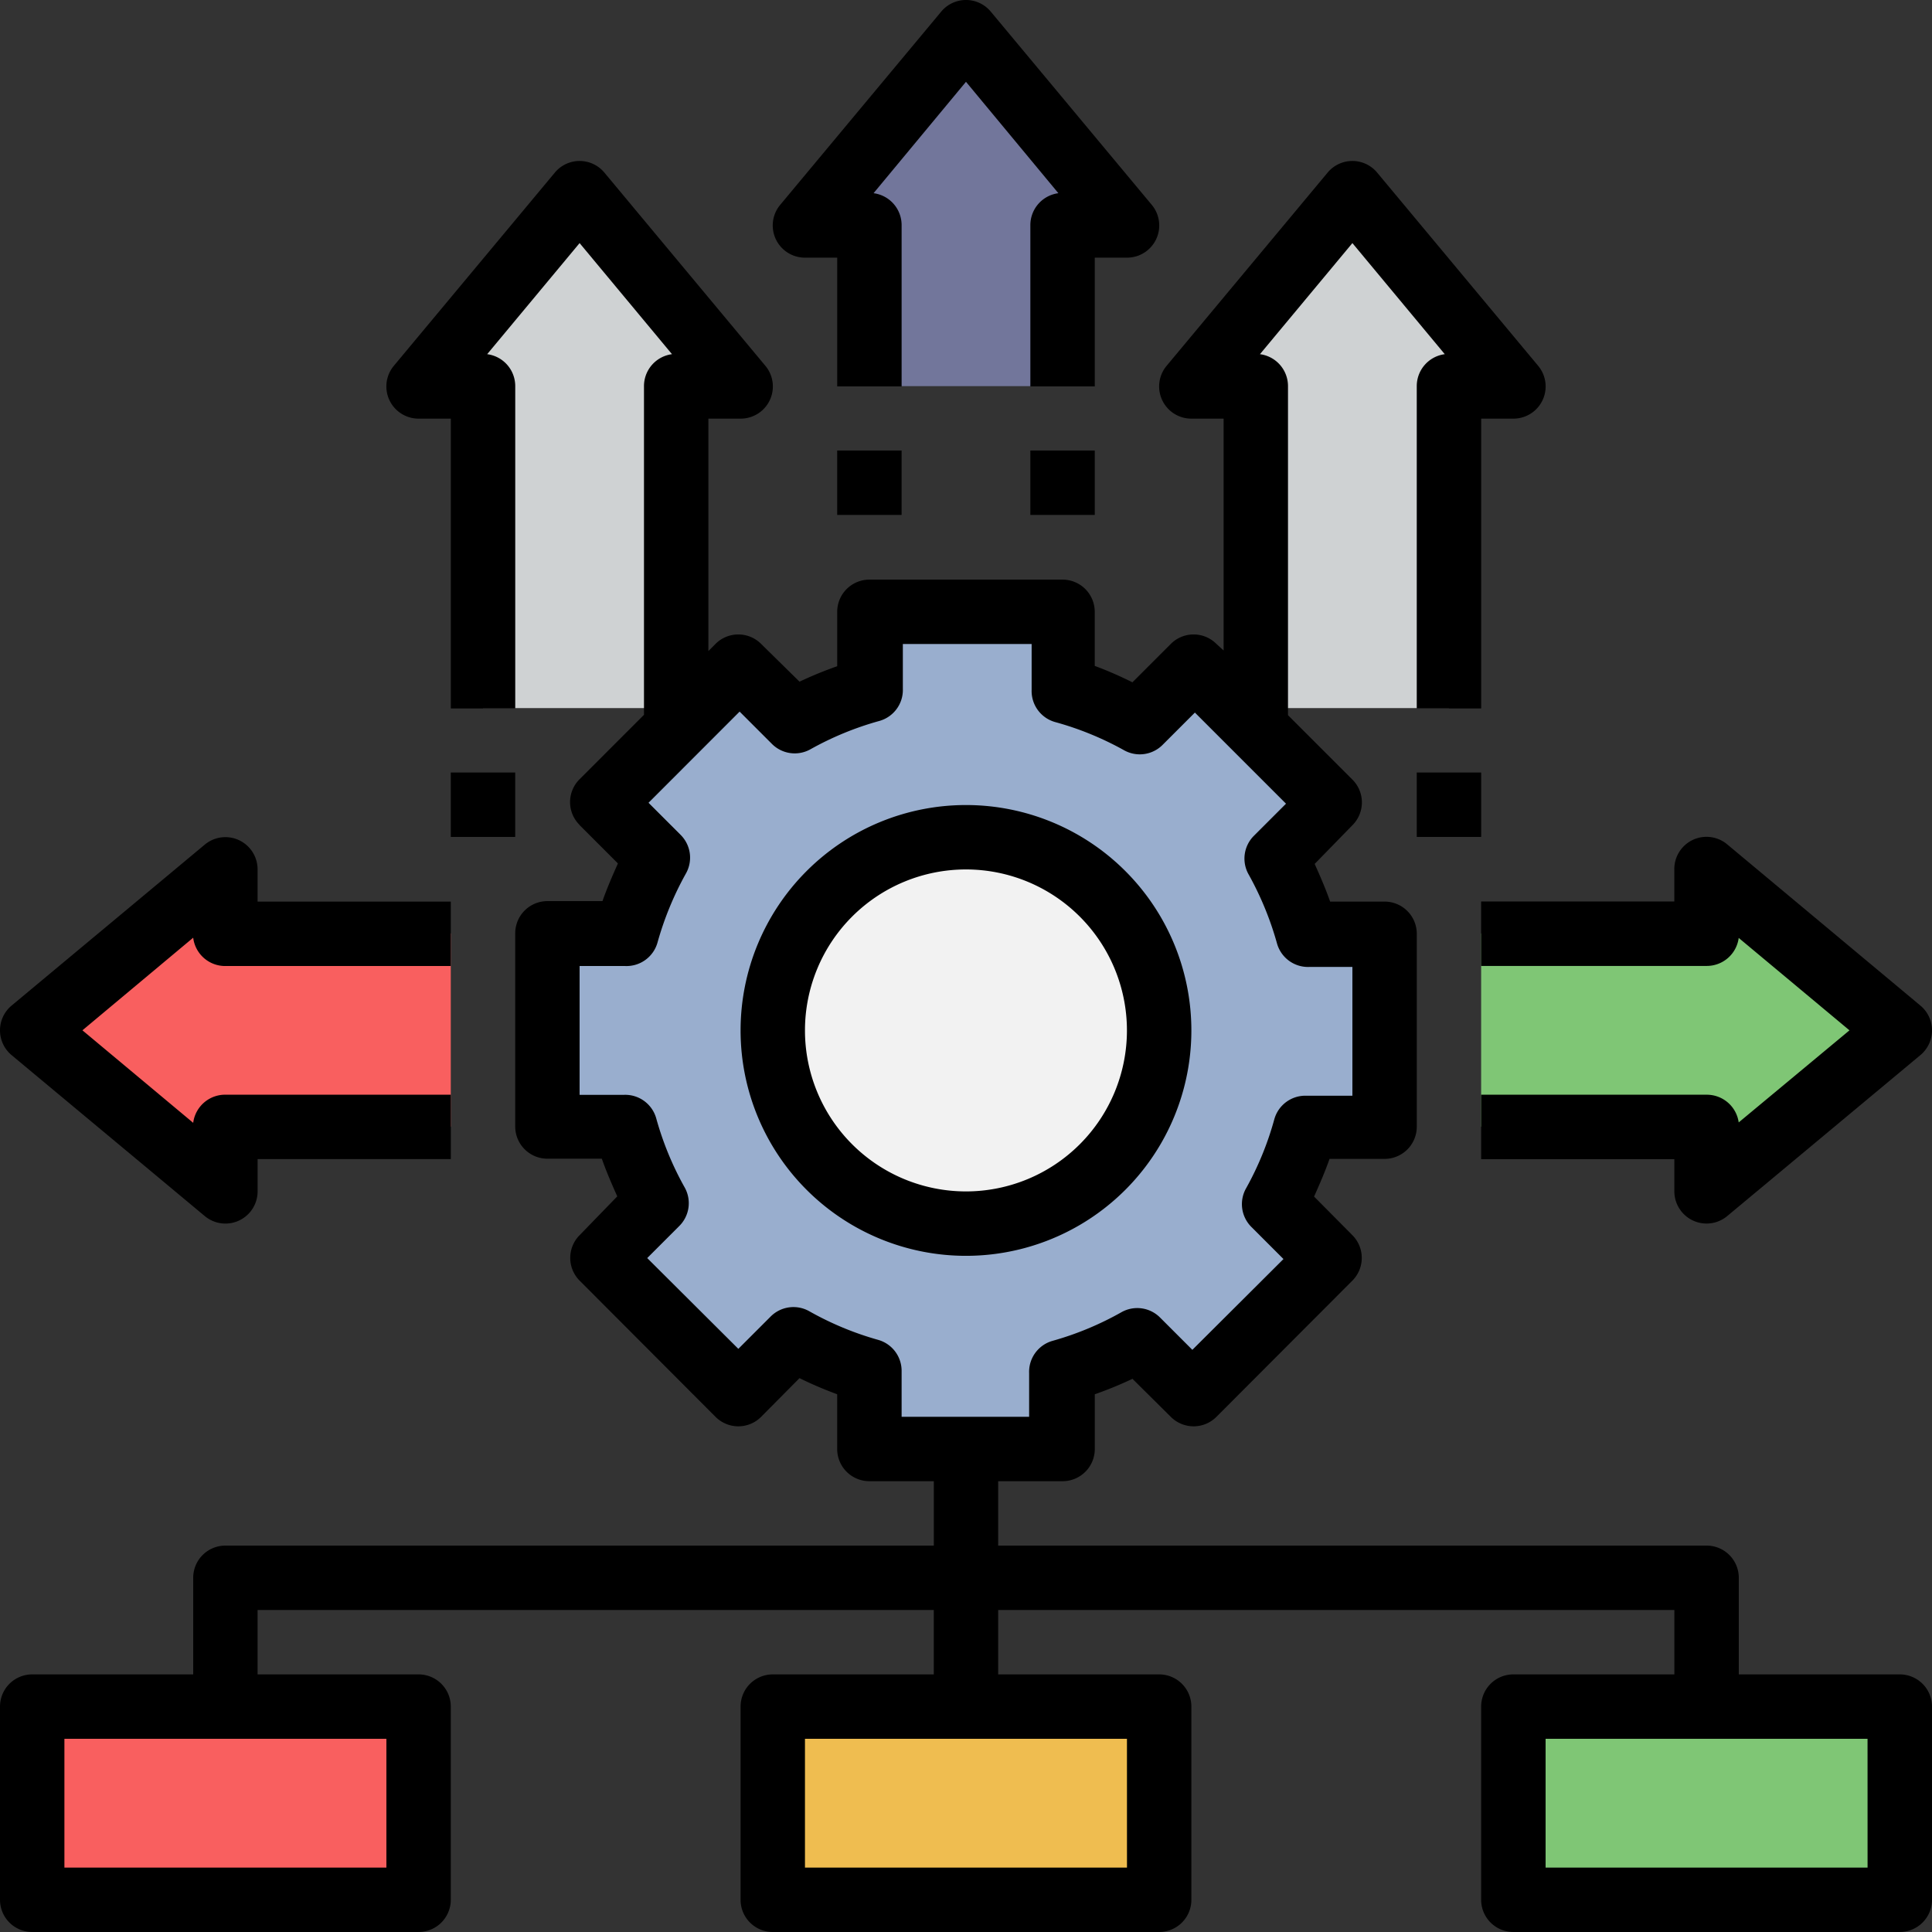 <svg id="Grupo_971128" data-name="Grupo 971128" xmlns="http://www.w3.org/2000/svg" xmlns:xlink="http://www.w3.org/1999/xlink" width="80" height="80" viewBox="0 0 80 80">
  <rect x="0" y="0" width="80" height="80" fill="#333333" stroke="none"/>
  <defs>
    <clipPath id="clip-path">
      <rect id="Rectángulo_340964" data-name="Rectángulo 340964" width="80" height="80" fill="none"/>
    </clipPath>
  </defs>
  <rect id="Rectángulo_340957" data-name="Rectángulo 340957" width="15.999" height="8" transform="translate(1.333 70.667)" fill="#f95f5f"/>
  <rect id="Rectángulo_340958" data-name="Rectángulo 340958" width="15.999" height="8" transform="translate(31.999 70.667)" fill="#efbd50"/>
  <rect id="Rectángulo_340959" data-name="Rectángulo 340959" width="15.999" height="8" transform="translate(62.665 70.667)" fill="#7fc675"/>
  <path id="Trazado_191027" data-name="Trazado 191027" d="M210.666,22.536v-6.68h2.667l-6.666-8-6.666,8h2.667v6.68" transform="translate(-166.668 -6.547)" fill="#72769b"/>
  <path id="Trazado_191028" data-name="Trazado 191028" d="M114.666,69.2V55.869h2.667l-6.666-8.013L104,55.869h2.667V69.2" transform="translate(-86.667 -39.88)" fill="#cfd2d3"/>
  <path id="Trazado_191029" data-name="Trazado 191029" d="M306.666,69.2V55.869h2.667l-6.666-8.013L296,55.869h2.667V69.2" transform="translate(-246.668 -39.88)" fill="#cfd2d3"/>
  <path id="Trazado_191030" data-name="Trazado 191030" d="M368,226.6h9.333v2.667l8-6.666-8-6.666V218.6H368" transform="translate(-306.669 -179.948)" fill="#7fc675"/>
  <path id="Trazado_191031" data-name="Trazado 191031" d="M25.333,218.6H16v-2.667L8,222.6l8,6.666V226.6h9.333" transform="translate(-6.667 -179.948)" fill="#f95f5f"/>
  <g id="Grupo_971127" data-name="Grupo 971127">
    <g id="Grupo_971126" data-name="Grupo 971126" clip-path="url(#clip-path)">
      <path id="Trazado_191032" data-name="Trazado 191032" d="M170.666,173.349v-8h-3.227a15.2,15.2,0,0,0-1.333-3.147l2.28-2.28-5.653-5.666-2.28,2.293a14.5,14.5,0,0,0-3.147-1.333v-3.2h-7.973v3.227a14.5,14.5,0,0,0-3.147,1.333l-2.28-2.293-5.653,5.666,2.28,2.28a15.206,15.206,0,0,0-1.333,3.147H136v8h3.227a15.206,15.206,0,0,0,1.333,3.147l-2.28,2.28,5.653,5.666,2.28-2.28a15.161,15.161,0,0,0,3.147,1.333v3.16h8v-3.24a15.162,15.162,0,0,0,3.147-1.333l2.28,2.28,5.653-5.666-2.307-2.24a15.2,15.2,0,0,0,1.333-3.147Z" transform="translate(-113.334 -126.681)" fill="#99aece"/>
      <path id="Trazado_191033" data-name="Trazado 191033" d="M200,207.936a8,8,0,1,1-8,8,8,8,0,0,1,8-8" transform="translate(-160.001 -173.281)" fill="#f2f2f2"/>
      <path id="Trazado_191034" data-name="Trazado 191034" d="M205.322,10.669h1.333a1.333,1.333,0,0,0,1.027-2.187l-6.666-8a1.333,1.333,0,0,0-2.053,0l-6.666,8a1.333,1.333,0,0,0,1.027,2.187h1.333V16h2.667V9.336A1.333,1.333,0,0,0,196.162,8l3.827-4.613L203.815,8a1.333,1.333,0,0,0-1.16,1.333V16h2.667Z" transform="translate(-159.99 0)"/>
      <rect id="Rectángulo_340960" data-name="Rectángulo 340960" width="2.667" height="2.667" transform="translate(34.666 18.655)"/>
      <rect id="Rectángulo_340961" data-name="Rectángulo 340961" width="2.667" height="2.667" transform="translate(42.665 18.655)"/>
      <path id="Trazado_191035" data-name="Trazado 191035" d="M378.186,208.231a1.333,1.333,0,0,0-2.187,1.04V210.6h-8v2.667h9.333a1.333,1.333,0,0,0,1.333-1.16l4.587,3.827-4.587,3.813a1.333,1.333,0,0,0-1.333-1.147H368v2.667h8V222.6a1.335,1.335,0,0,0,2.187,1.027l8-6.666a1.333,1.333,0,0,0,0-2.053Z" transform="translate(-306.669 -173.27)"/>
      <path id="Trazado_191036" data-name="Trazado 191036" d="M0,216a1.334,1.334,0,0,0,.48,1.027l8,6.666a1.333,1.333,0,0,0,2.187-1.027v-1.333h8v-2.667H9.333A1.333,1.333,0,0,0,8,219.831L3.413,216,8,212.165a1.333,1.333,0,0,0,1.333,1.173h9.333v-2.667h-8v-1.333a1.333,1.333,0,0,0-2.187-1.027l-8,6.666A1.334,1.334,0,0,0,0,216Z" transform="translate(0 -173.337)"/>
      <rect id="Rectángulo_340962" data-name="Rectángulo 340962" width="2.667" height="2.667" transform="translate(18.666 31.988)"/>
      <rect id="Rectángulo_340963" data-name="Rectángulo 340963" width="2.667" height="2.667" transform="translate(58.665 31.988)"/>
      <path id="Trazado_191037" data-name="Trazado 191037" d="M202.666,209.349a9.333,9.333,0,1,0-9.333,9.333,9.333,9.333,0,0,0,9.333-9.333m-16,0a6.666,6.666,0,1,1,6.666,6.666,6.667,6.667,0,0,1-6.666-6.666" transform="translate(-153.334 -166.681)"/>
      <path id="Trazado_191038" data-name="Trazado 191038" d="M78.664,102.667H72v-4a1.333,1.333,0,0,0-1.333-1.333H41.332V94.667H44a1.333,1.333,0,0,0,1.333-1.333V91.068a16,16,0,0,0,1.56-.64L48.478,92a1.333,1.333,0,0,0,1.886.008L50.372,92,56,86.361a1.333,1.333,0,0,0,0-1.88l-1.587-1.6c.227-.507.453-1.027.64-1.56h2.28a1.333,1.333,0,0,0,1.333-1.333V72a1.333,1.333,0,0,0-1.333-1.333H55.078c-.187-.533-.413-1.053-.64-1.56l1.56-1.6a1.333,1.333,0,0,0,.008-1.886L56,65.615l-2.667-2.667V49.336A1.333,1.333,0,0,0,52.172,48L56,43.4,59.825,48a1.333,1.333,0,0,0-1.16,1.333V62.669h2.667v-12h1.333a1.333,1.333,0,0,0,1.027-2.187l-6.666-8a1.333,1.333,0,0,0-2.053,0l-6.666,8a1.333,1.333,0,0,0,1.027,2.187h1.333v9.6L50.372,60a1.333,1.333,0,0,0-1.886-.008L48.478,60l-1.587,1.587a16,16,0,0,0-1.56-.68v-2.24A1.333,1.333,0,0,0,44,57.335H36a1.333,1.333,0,0,0-1.333,1.333v2.253a16,16,0,0,0-1.56.64L31.519,60a1.333,1.333,0,0,0-1.886-.008L29.626,60l-.293.293V50.669h1.333a1.333,1.333,0,0,0,1.027-2.187l-6.666-8a1.333,1.333,0,0,0-2.053,0l-6.666,8a1.333,1.333,0,0,0,1.027,2.187h1.333v12h2.667V49.336A1.333,1.333,0,0,0,20.173,48L24,43.4,27.826,48a1.333,1.333,0,0,0-1.16,1.333v13.6L24,65.6a1.333,1.333,0,0,0-.008,1.886L24,67.5l1.587,1.587c-.227.507-.453,1.027-.64,1.56h-2.28a1.333,1.333,0,0,0-1.333,1.333v8a1.333,1.333,0,0,0,1.333,1.333h2.253c.187.533.413,1.053.64,1.56L24,84.481a1.333,1.333,0,0,0,0,1.88L29.626,92a1.333,1.333,0,0,0,1.886.008L31.519,92l1.587-1.6a15.994,15.994,0,0,0,1.56.667v2.267A1.333,1.333,0,0,0,36,94.667h2.667v2.667H9.333A1.333,1.333,0,0,0,8,98.667v4H1.333A1.333,1.333,0,0,0,0,104v8a1.333,1.333,0,0,0,1.333,1.333h16A1.333,1.333,0,0,0,18.666,112v-8a1.333,1.333,0,0,0-1.333-1.333H10.666V100h28v2.667H32A1.333,1.333,0,0,0,30.666,104v8A1.333,1.333,0,0,0,32,113.334H48A1.333,1.333,0,0,0,49.332,112v-8A1.333,1.333,0,0,0,48,102.667H41.332V100h28v2.667H62.665A1.333,1.333,0,0,0,61.331,104v8a1.333,1.333,0,0,0,1.333,1.333h16A1.333,1.333,0,0,0,80,112v-8a1.333,1.333,0,0,0-1.333-1.333M36.359,88.814a12.863,12.863,0,0,1-2.853-1.187,1.333,1.333,0,0,0-1.6.227l-1.333,1.333L26.8,85.428l1.333-1.333a1.333,1.333,0,0,0,.213-1.6,12.841,12.841,0,0,1-1.173-2.853,1.333,1.333,0,0,0-1.333-.973H24V73.335h1.893a1.333,1.333,0,0,0,1.333-.973A13.115,13.115,0,0,1,28.4,69.508a1.333,1.333,0,0,0-.213-1.6l-1.333-1.333L30.626,62.8l1.333,1.333a1.333,1.333,0,0,0,1.6.227,12.841,12.841,0,0,1,2.853-1.173,1.333,1.333,0,0,0,.973-1.333V60h5.333V61.9a1.333,1.333,0,0,0,.973,1.333A12.84,12.84,0,0,1,46.545,64.4a1.333,1.333,0,0,0,1.6-.227l1.333-1.333,3.773,3.773-1.333,1.333a1.333,1.333,0,0,0-.213,1.6A13.1,13.1,0,0,1,52.878,72.4a1.333,1.333,0,0,0,1.333.973H56v5.333H54.1a1.333,1.333,0,0,0-1.333.973A12.841,12.841,0,0,1,51.6,82.535a1.333,1.333,0,0,0,.213,1.6l1.333,1.333-3.773,3.76-1.333-1.333a1.333,1.333,0,0,0-1.6-.227,12.863,12.863,0,0,1-2.853,1.187,1.333,1.333,0,0,0-.973,1.333V92h-5.28V90.094A1.333,1.333,0,0,0,36.359,88.814ZM16,110.667H2.667v-5.333H16Zm30.666,0H33.332v-5.333H46.665Zm30.666,0H64v-5.333H77.331Z" transform="translate(0 -33.334)"/>
    </g>
  </g>
</svg>
